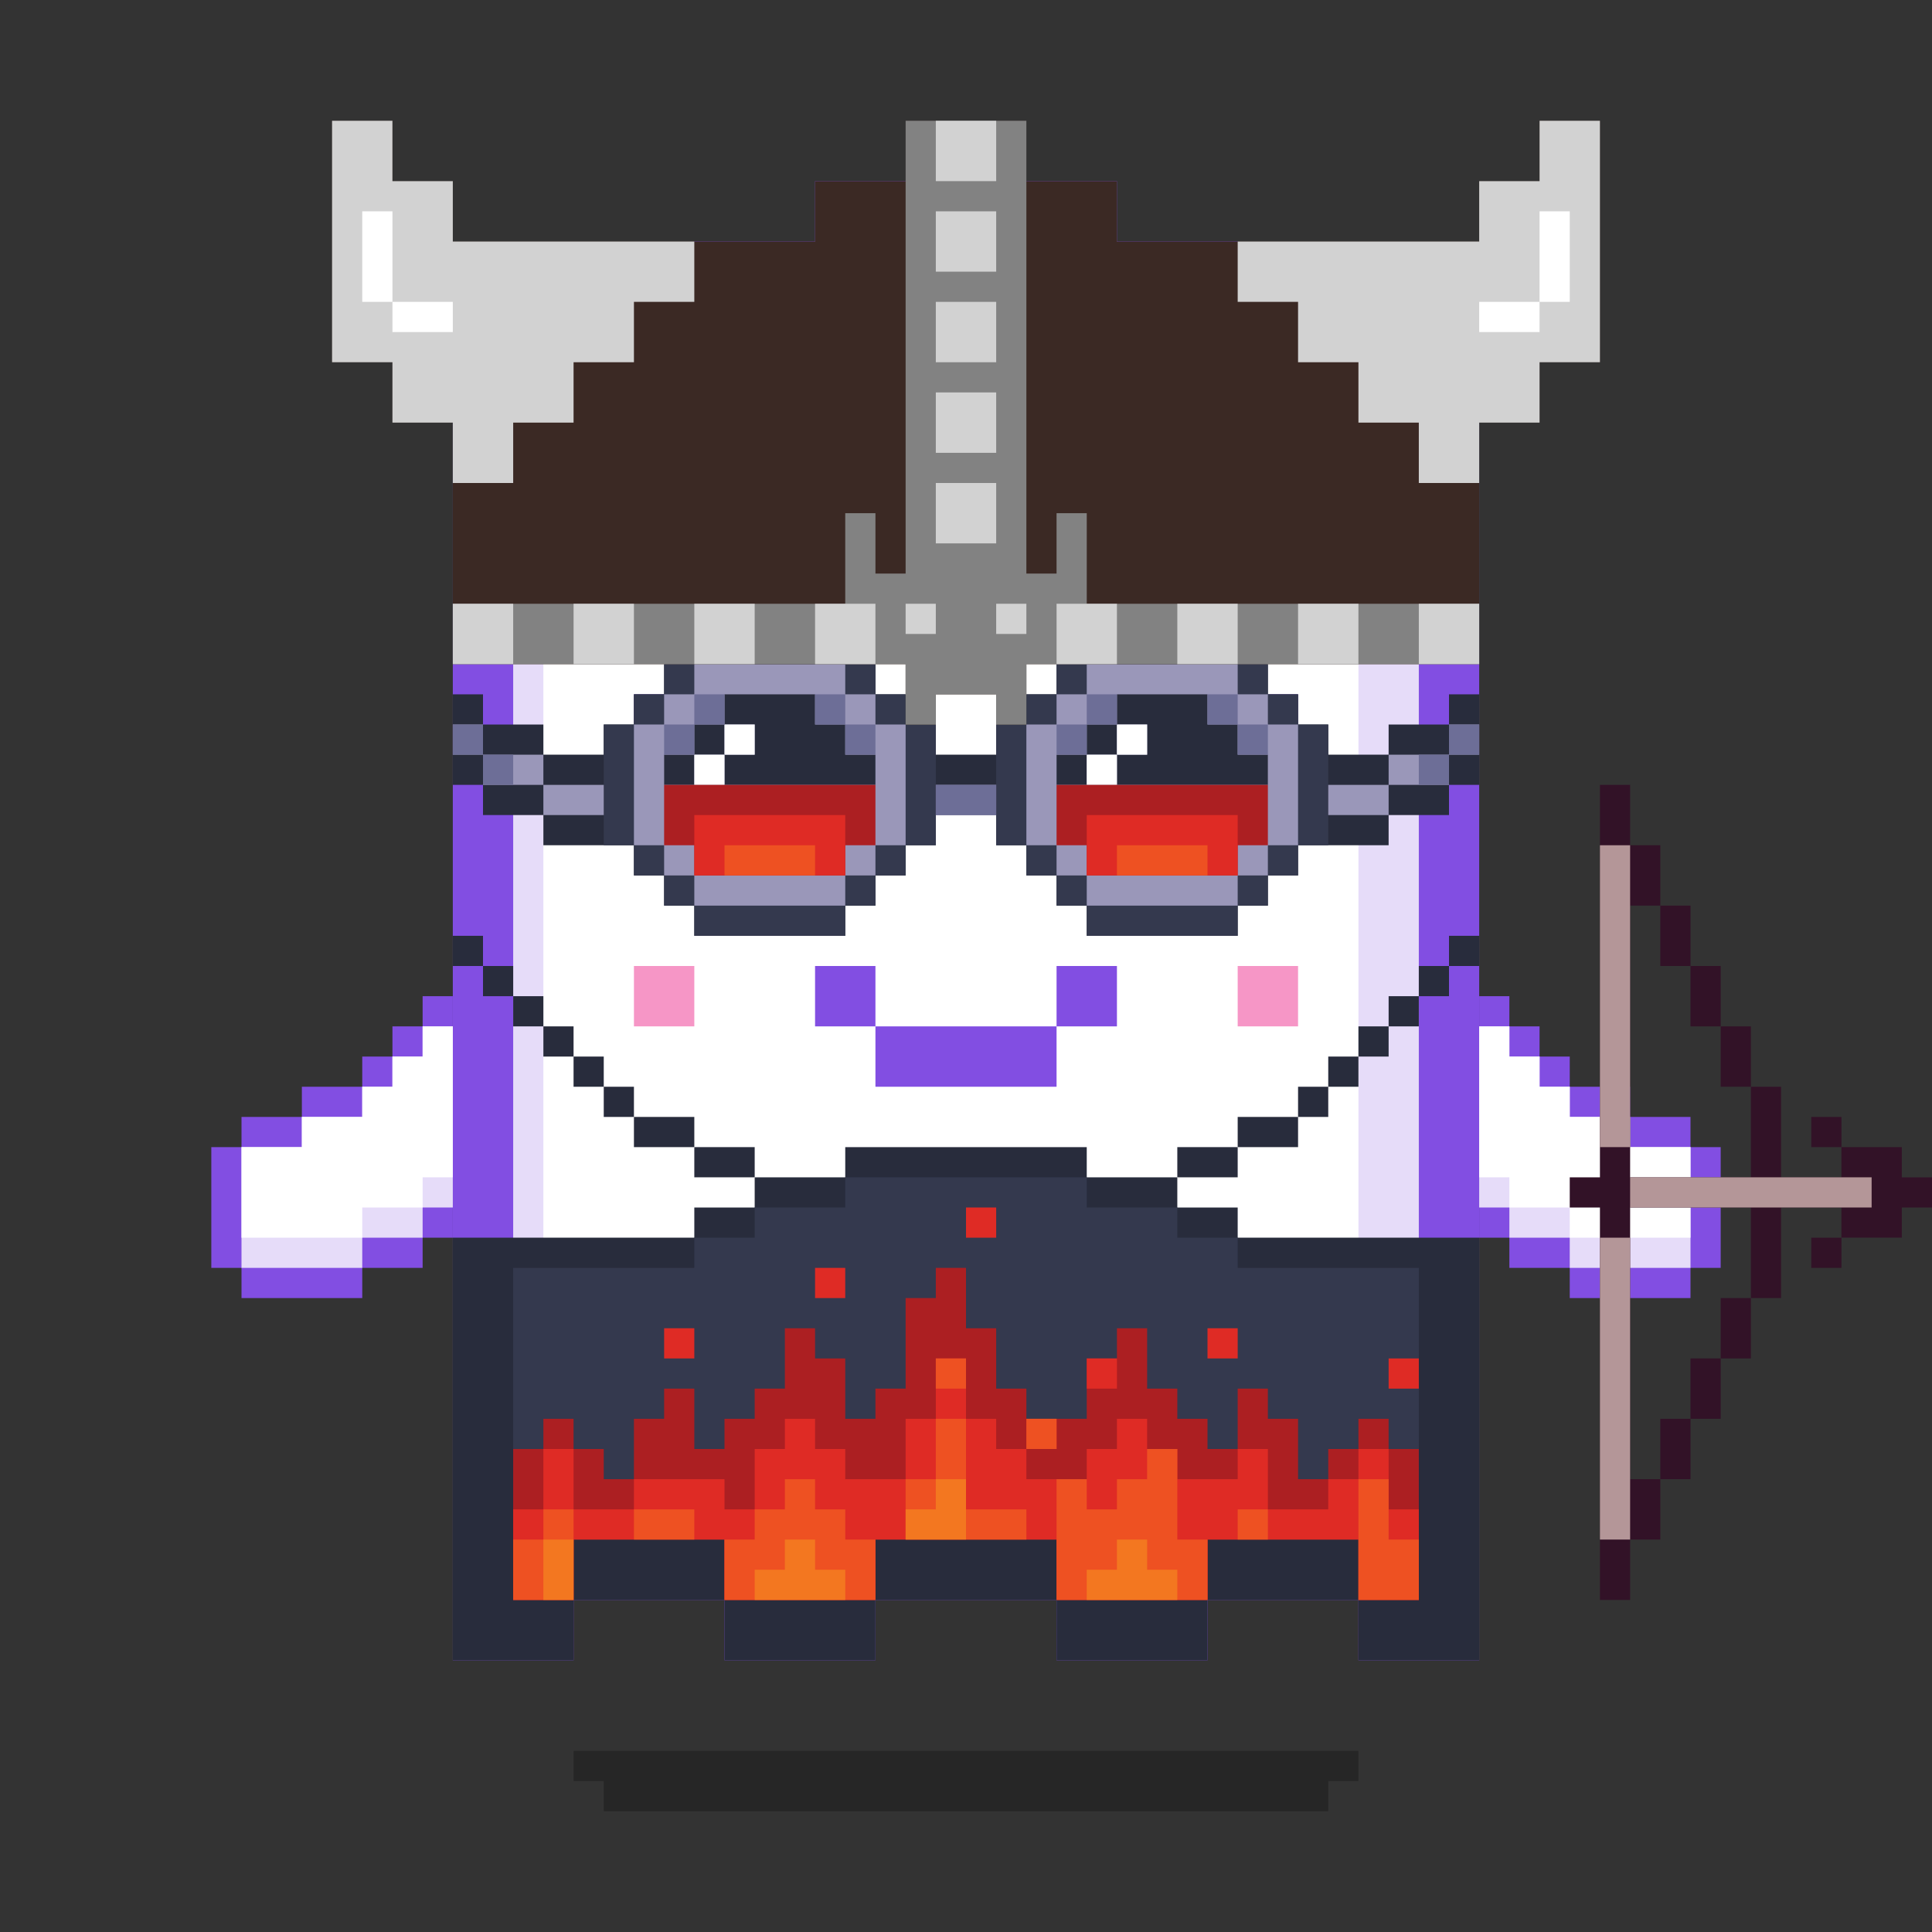 <svg xmlns="http://www.w3.org/2000/svg" viewBox="0 0 64 64"><rect x="0" y="0" width="64" height="64" fill="#333333" stroke="none"/><g class="gotchi-bg"><defs fill="#fff"><pattern id="a" patternUnits="userSpaceOnUse" width="4" height="4"><path d="M0 0h1v1H0zm2 2h1v1H2z"/></pattern><pattern id="b" patternUnits="userSpaceOnUse" x="0" y="0" width="2" height="2"><path d="M0 0h1v1H0z"/></pattern><pattern id="c" patternUnits="userSpaceOnUse" x="-2" y="0" width="8" height="1"><path d="M0 0h1v1H0zm2 0h1v1H2zm2 0h1v1H4z"/></pattern><pattern id="d" patternUnits="userSpaceOnUse" x="0" y="0" width="4" height="4"><path d="M0 0h1v1H0zm0 2h1v1H0zm1 0V1h1v1zm1 0h1v1H2zm0-1h1V0H2zm1 2h1v1H3z"/></pattern><pattern id="e" patternUnits="userSpaceOnUse" width="64" height="32"><path d="M4 4h1v1H4zm7 0h1v1h-1zm7 0h1v1h-1zm7 0h1v1h-1zm7 0h1v1h-1zm7 0h1v1h-1zm7 0h1v1h-1zm7 0h1v1h-1zm7 0h1v1h-1z"/><path fill="url(#a)" d="M0 8h64v7H0z"/><path fill="url(#b)" d="M0 16h64v1H0z"/><path fill="url(#c)" d="M0 18h64v1H0z"/><path fill="url(#b)" d="M22 18h15v1H22zM0 20h64v3H0z"/><path fill="url(#d)" d="M0 24h64v8H0z"/></pattern><mask id="f"><path fill="url(#e)" d="M0 0h64v32H0z"/></mask></defs><path fill="#fff" d="M0 0h64v32H0z"/><path fill="#dea8ff" class="gotchi-secondary" mask="url(#f)" d="M0 0h64v32H0z"/><path fill="#dea8ff" class="gotchi-secondary" d="M0 32h64v32H0z"/><path mask="url(#f)" fill="#fff" transform="matrix(1 0 0 -1 0 64)" d="M0 0h64v32H0z"/></g><style>.gotchi-primary{fill:#824EE2;}.gotchi-secondary{fill:#E6DCF9;}.gotchi-cheek{fill:#F696C6;}.gotchi-eyeColor{fill:#5D24BF;}.gotchi-primary-mouth{fill:#824EE2;}.gotchi-sleeves-up{display:none;}.gotchi-handsUp{display:none;}.gotchi-handsDownOpen{display:block;}.gotchi-handsDownClosed{display:none;}</style><g class="gotchi-body"><path d="M47 14v-2h-2v-2h-4V8h-4V6H27v2h-4v2h-4v2h-2v2h-2v41h4v-2h5v2h5v-2h6v2h5v-2h5v2h4V14z" class="gotchi-primary"/><path d="M45 14v-2h-4v-2h-4V8H27v2h-4v2h-4v2h-2v39h2v-2h5v2h5v-2h6v2h5v-2h5v2h2V14z" class="gotchi-secondary"/><path d="M18,49h2v-1h2v1h2v2h5v-2h2v-1h2v1h2v2h5v-2h2v-1h2v1h1V14h-4v-2h-4v-2h-5V9h-5v2h-4v2h-4v2h-1V49z" fill="#fff"/></g><path class="gotchi-cheek" d="M21 32v2h2v-2h-1zm21 0h-1v2h2v-2z"/><g class="gotchi-primary-mouth"><path d="M29 32h-2v2h2v-1z"/><path d="M33 34h-4v2h6v-2h-1z"/><path d="M36 32h-1v2h2v-2z"/></g><g class="gotchi-shadow"><path opacity=".25" d="M25 58H19v1h1v1h24V59h1V58h-1z" fill="#000"/></g>,<g class="gotchi-collateral"><path d="M37.25 17.04v-.75h-.75v-.75h-.75v-.75H33.5v.75h-.75v.75h-1.5v.75h-.75v.75h-2.25v-.75h-.75v-2.25h.75v-.75h2.25v.75h.75v.75H32v-1.5h-.75v-.75h-.75v-.75h-2.25v.75h-.75v.75h-.75v.75H26v2.25h.75v.75h.75v.75h.75v.75h2.25v-.75h.75v-.75h1.5v-.75h.75v-.75h2.25v.75h.75v2.25h-.75v.75H33.5v-.75h-.75v-.75H32v1.5h.75v.75h.75v.75h2.25v-.75h.75v-.75h.75v-.75H38v-2.25h-.75z" fill="#824ee2"/></g>
    <style>
        .gotchi-bg { display: none }
    </style>
<g class="gotchi-eyeColor"><path d="M27 23H26H25H24H23H22H21V24H22H23H24V25H23H22H21V26H22H23H24H25H26H27H28H29V25H28H27H26V24H27H28H29V23H28H27Z" class="gotchi-primary" /><path d="M41 24H42H43V23H42H41H40H39H38H37H36H35V24H36H37H38V25H37H36H35V26H36H37H38H39H40H41H42H43V25H42H41H40V24H41Z" class="gotchi-primary" /><rect x="24" y="24" width="2" height="1" /><rect x="38" y="24" width="2" height="1" /></g><g class="gotchi-wearable wearable-body"><svg x="15" y="31"><g fill="#282c3c"><path d="M0 0h1v1H0zm33 0h1v1h-1z"/><path d="M1 1h1v1H1zm31 0h1v1h-1z"/><path d="M2 2h1v1H2zm29 0h1v1h-1z"/><path d="M3 3h1v1H3zm27 0h1v1h-1z"/><path d="M4 4h1v1H4zm25 0h1v1h-1z"/><path d="M5 5h1v1H5zm23 0h1v1h-1z"/><path d="M7 6H6v1h2V6H7zm21 1V6h-2v1h2z"/><path d="M9 7H8v1h2V7H9zm17 1V7h-2v1h2z"/><path d="M23 8h-2V7h-8v1h-3v1H8v1H0v14h4v-2h5v2h5v-2h6v2h5v-2h5v2h4V10h-8V9h-2V8h-1z"/></g><path d="M26 11v-1h-2V9h-3V8h-8v1h-3v1H8v1H2v11h2v-2h5v2h5v-2h6v2h5v-2h5v2h2V11h-6z" fill="#34394e"/><path d="M31 16h-1v1h-1v1h-1v-2h-1v-1h-1v2h-1v-1h-1v-1h-1v-2h-1v1h-1v2h-2v-1h-1v-2h-1v-2h-1v1h-1v3h-1v1h-1v-2h-1v-1h-1v2h-1v1H9v1H8v-2H7v1H6v2H5v-1H4v-1H3v1H2v5h2v-2h5v2h5v-2h6v2h5v-2h5v2h2v-5h-1v-1z" fill="#ac1f22"/><g fill="#df2b25"><path d="M17 9h1v1h-1zm-5 2h1v1h-1zm-5 2h1v1H7zm18 0h1v1h-1zm-4 1h1v1h-1zm10 0h1v1h-1zm-12 2h1v1h-1z"/><path d="M31 17h-1v1h-1v1h-2v-2h-1v1h-2v-1h-1v-1h-1v1h-1v1h-2v-1h-1v-1h-1v-2h-1v2h-1v2h-2v-1h-1v-1h-1v1h-1v2H9v-1H6v1H4v-2H3v2H2v3h2v-2h5v2h5v-2h6v2h5v-2h5v2h2v-3h-1v-2z"/></g><path d="M16 14h1v1h-1zm3 2h1v1h-1zM3 20H2v2h2v-3H3v1zm3-1v1h2v-1H6zm7 0h-1v-1h-1v1h-1v1H9v2h5v-2h-1v-1zm4 0v-3h-1v2h-1v2h4v-1h-2zm7-2h-1v1h-1v1h-1v-1h-1v4h5v-2h-1v-3zm2 2h1v1h-1zm5 1v-2h-1v4h2v-2h-1z" fill="#ee5122"/><path d="M16 19h-1v1h2v-2h-1v1zM3 22h1v-2H3v2zm9-2h-1v1h-1v1h3v-1h-1v-1zm11 1v-1h-1v1h-1v1h3v-1h-1z" fill="#f37720"/></svg></g><g class="gotchi-handsDownClosed"><g class="gotchi-primary"><path d="M19 42h1v1h-1zm1-6h1v1h-1z"/><path d="M21 37h1v1h-1zm5 3v4h1v-4zm-5 3h-1v1h2v-1z"/><path d="M24 44h-2v1h4v-1h-1zm1-5h-1v1h2v-1z"/><path d="M23 38h-1v1h2v-1z"/></g><g class="gotchi-secondary"><path d="M19 43h1v1h-1zm5 2h-2v1h4v-1h-1z"/><path d="M27 41v3h1v-3zm-6 3h-1v1h2v-1z"/><path d="M26 44h1v1h-1zm-7-3h-1v2h1v-1z"/></g><g class="gotchi-primary"><path d="M44 42h1v1h-1zm-1-6h1v1h-1z"/><path d="M42 37h1v1h-1z"/><path d="M42 39v-1h-2v1h1zm0 4v1h2v-1h-1z"/><path d="M40 44h-2v1h4v-1h-1z"/><path d="M38 42v-2h-1v4h1v-1z"/><path d="M40 40v-1h-2v1h1z"/></g><g class="gotchi-secondary"><path d="M42 44v1h2v-1h-1zm-5-2v-1h-1v3h1v-1z"/><path d="M40 45h-2v1h4v-1h-1z"/><path d="M37 44h1v1h-1zm7-1h1v1h-1z"/></g></g><g class="gotchi-handsDownOpen"><g class="gotchi-primary"><path d="M56 38v-1h-2v-1h-2v-1h-1v-1h-1v-1h-1v8h1v1h2v1h4v-1h1v-4z"/></g><g class="gotchi-secondary"><path d="M54 38v-1h-2v-1h-1v-1h-1v-1h-1v6h1v1h2v1h4v-4z" /></g><path d="M54,38v-1h-2v-1h-1v-1h-1v-1h-1v5h1v1h2v1h4v-3H54z" fill="#fff"/><g class="gotchi-primary"><path d="M8 38v-1h2v-1h2v-1h1v-1h1v-1h1v8h-1v1h-2v1H8v-1H7v-4z"/></g><g class="gotchi-secondary"><path d="M10 38v-1h2v-1h1v-1h1v-1h1v6h-1v1h-2v1H8v-4z" /></g><path d="M8,38v3h4v-1h2v-1h1v-5h-1v1h-1v1h-1v1h-2v1H8z" fill="#fff"/></g><g class="gotchi-handsUp"><g class="gotchi-secondary"><path d="M50,38h1v1h-1V38z"/><path d="M49 39h1v1h-1v-1zm2-2h1v1h-1v-1z"/><path d="M52,36h2v1h-2V36z"/><path d="M54,35h2v1h-2V35z"/></g><path d="M52,32v1h-2v1h-1v5h1v-1h1v-1h1v-1h2v-1h2v-3H52z" fill="#fff"/><g class="gotchi-primary"><path d="M49,33h1v1h-1V33z"/><path d="M50 32h2v1h-2v-1zm0 7h1v1h-1v-1z"/><path d="M49 40h1v1h-1v-1zm2-2h1v1h-1v-1z"/><path d="M52 37h2v1h-2v-1zm0-6h4v1h-4v-1z"/><path d="M56,32h1v4h-1V32z"/><path d="M54,36h2v1h-2V36z"/></g><g class="gotchi-secondary"><path d="M13,38h1v1h-1V38z"/><path d="M14 39h1v1h-1v-1zm-2-2h1v1h-1v-1z"/><path d="M10,36h2v1h-2V36z"/><path d="M8,35h2v1H8V35z"/></g><path d="M8,32v3h2v1h2v1h1v1h1v1h1v-5h-1v-1h-2v-1H8z" fill="#fff"/><g class="gotchi-primary"><path d="M14,33h1v1h-1V33z"/><path d="M12 32h2v1h-2v-1zm1 7h1v1h-1v-1z"/><path d="M14 40h1v1h-1v-1zm-2-2h1v1h-1v-1z"/><path d="M10 37h2v1h-2v-1zm-2-6h4v1H8v-1z"/><path d="M7,32h1v4H7V32z"/><path d="M8,36h2v1H8V36z"/></g></g><g class="gotchi-wearable wearable-eyes"><svg x="15" y="21"><path d="M33 2v1h-2v1h-2V3h-1V2h-1V1h-1V0h-5v1h-1v1h-1v1h-1v1h-2V3h-1V2h-1V1h-1V0H8v1H7v1H6v1H5v1H3V3H1V2H0v3h1v1h2v1h3v1h1v1h1v1h5V9h1V8h1V7h1V6h2v1h1v1h1v1h1v1h5V9h1V8h1V7h3V6h2V5h1V2h-1z" fill="#282c3c"/><g fill="#34394e"><path d="M15 2h-1V1h-1V0H8v1H7v1H6v1H5v4h1v1h1v1h1v1h5V9h1V8h1V7h1V3h-1V2zm-1 2v1H9V4H8v1H7V4h1V3h1V2h3v1h1v1h1z"/><path d="M9 3h1v1H9zm13 0h1v1h-1z"/><path d="M28 3V2h-1V1h-1V0h-5v1h-1v1h-1v1h-1v4h1v1h1v1h1v1h5V9h1V8h1V7h1V3h-1zm-1 2h-5V4h-1v1h-1V4h1V3h1V2h3v1h1v1h1v1z"/></g><g fill="#9a97b9"><path d="M0 3h1v1H0zm33 0h1v1h-1z"/><path d="M1 4v1h2V4H1zm30 0v1h2V4h-2z"/><path d="M3 5v1h2V5H3zm26 0v1h2V5h-2zM14 2h-1V1H8v1H7v1H6v4h1v1h1v1h5V8h1V7h1V3h-1V2zm0 2v1H9V4H8v1H7V4h1V3h1V2h3v1h1v1h1zm13-2h-1V1h-5v1h-1v1h-1v4h1v1h1v1h5V8h1V7h1V3h-1V2zm0 2v1h-5V4h-1v1h-1V4h1V3h1V2h3v1h1v1h1z"/><path d="M9 3h1v1H9zm13 0h1v1h-1zm-6 2v1h2V5h-2z"/></g><g fill="#fff"><path d="M9 3h1v1H9zm13 0h1v1h-1z"/><path d="M8 4h1v1H8zm13 0h1v1h-1z"/></g><g fill="#6d6e97"><path d="M0 3h1v1H0zm33 0h1v1h-1z"/><path d="M1 4h1v1H1zm31 0h1v1h-1zM8 2h1v1H8zm4 0h1v1h-1zm9 0h1v1h-1zm4 0h1v1h-1z"/><path d="M7 3h1v1H7zm6 0h1v1h-1zm7 0h1v1h-1zm6 0h1v1h-1zM16 5h2v1h-2z"/></g><path d="M7 5v2h1v1h5V7h1V5H7zm13 0v2h1v1h5V7h1V5h-7z" fill="#ac1f22"/><path d="M8 6v2h5V6H8zm13 0v2h5V6h-5z" fill="#df2b25"/><path d="M9 7v1h3V7H9zm13 0v1h3V7h-3z" fill="#ee5122"/></svg></g><g class="gotchi-wearable wearable-head"><svg x="11" y="4"><path d="M40 0v2h-2v2H26V2h-3V0h-4v2h-3v2H4V2H2V0H0v8h2v2h2v8h15v2h1v-1h2v1h1v-2h15v-8h2V8h2V0h-2z" fill="#3b2924"/><path d="M25 16v-3h-1v2h-1V0h-4v15h-1v-2h-1v3H4v2h15v2h1v-1h2v1h1v-2h15v-2H25z" fill="#828282"/><path d="M40 0v2h-2v2h-8v2h2v2h2v2h2v2h2v-2h2V8h2V0h-2zM4 4V2H2V0H0v8h2v2h2v2h2v-2h2V8h2V6h2V4H4z" fill="#d2d2d2"/><g fill="#fff"><path d="M38 6v1h2V6h-2z"/><path d="M40 3v3h1V3h-1zM2 6v1h2V6H2z"/><path d="M2 3H1v3h1V3z"/></g><path d="M22 8V6h-2v2h2zm0 3V9h-2v2h2zm0-9V0h-2v2h2zm0 3V3h-2v2h2zm0 7h-2v2h2v-2zm2 4v2h2v-2h-2zm-2 0h1v1h-1zm-3 0h1v1h-1zm17 0v2h2v-2h-2zm-4 0v2h2v-2h-2zm-4 0v2h2v-2h-2zm-12 0v2h2v-2h-2zM4 16v2h2v-2H4zm4 0v2h2v-2H8zm4 0v2h2v-2h-2z" fill="#d2d2d2"/></svg></g><g class="gotchi-wearable wearable-hand wearable-hand-right"><svg x="0" y="26"><g transform="scale(-1, 1) translate(-64, 0)"><g fill="#321227"><path d="M9 4H8v2h1V4z"/><path d="M8 6H7v2h1V6z"/><path d="M7 8H6v2h1V8zm1 13v2h1v-2H8z"/><path d="M7 19v2h1v-2H7z"/><path d="M6 17v2h1v-2H6zm-3-2h1v1H3zm0-4h1v1H3z"/><path d="M11 13V0h-1v2H9v2h1v9H6v-3H5v3H3v-1H1v1H0v1h1v1h2v-1h2v3h1v-3h4v9H9v2h1v2h1V14h1v-1h-1z"/></g><path d="M10 25h1V15h-1v10zm0-23v10h1V2h-1zm0 11H2v1h8v-1z" fill="#b49698"/></g></svg></g></svg>